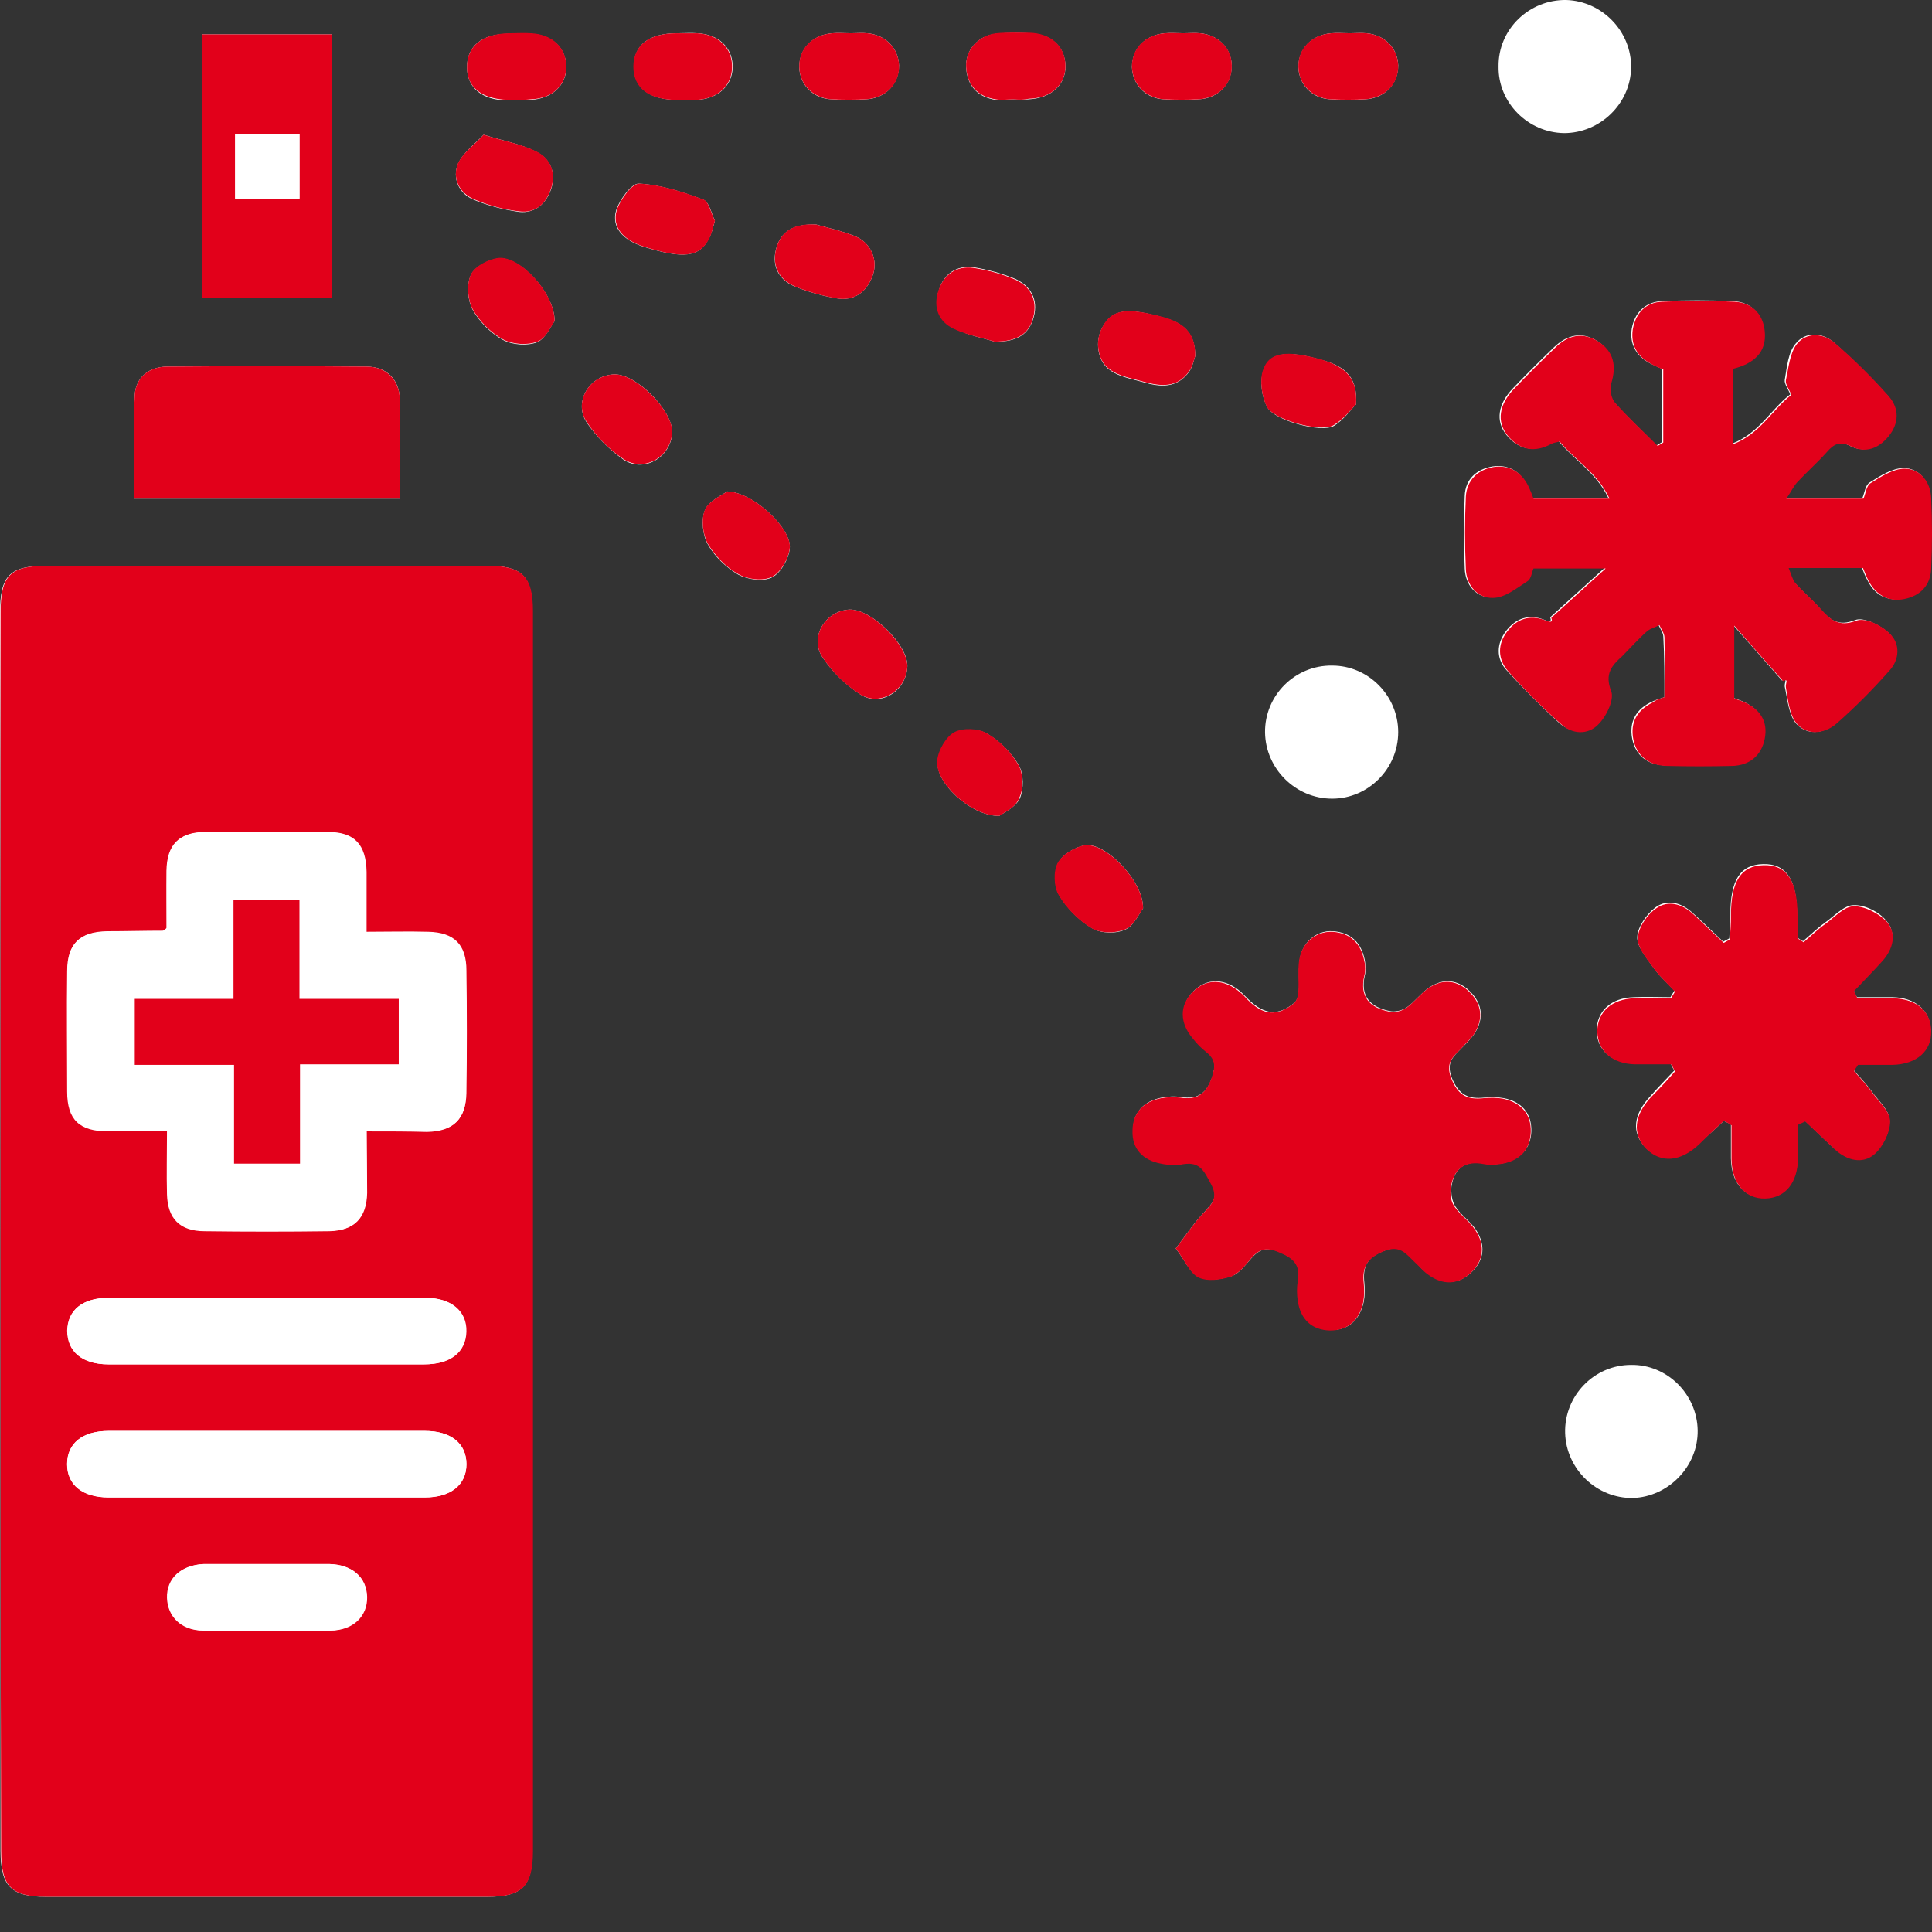 <svg width="28" height="28" viewBox="0 0 28 28" fill="none" xmlns="http://www.w3.org/2000/svg">
<rect x="0" y="0" width="28" height="28" fill="#333333" stroke="none"/>
<path d="M0.008 17.844C0.008 20.834 0.008 23.832 0.008 26.823C0.008 27.337 0.161 27.49 0.667 27.49C2.797 27.49 4.927 27.49 7.057 27.49C7.572 27.49 7.716 27.337 7.716 26.823C7.716 20.834 7.716 14.846 7.716 8.858C7.716 8.343 7.564 8.199 7.049 8.199C4.927 8.199 2.813 8.199 0.691 8.199C0.137 8.199 0 8.335 0 8.89C0.008 11.88 0.008 14.862 0.008 17.844ZM24.122 10.104C24.049 10.128 23.993 10.144 23.945 10.168C23.712 10.273 23.607 10.457 23.655 10.707C23.704 10.948 23.872 11.084 24.13 11.092C24.451 11.1 24.773 11.1 25.094 11.092C25.343 11.084 25.512 10.94 25.561 10.698C25.609 10.449 25.496 10.273 25.263 10.168C25.207 10.144 25.159 10.128 25.118 10.112C25.118 9.75 25.118 9.404 25.118 9.059C25.368 9.34 25.593 9.597 25.826 9.863C25.914 9.822 25.858 9.895 25.866 9.951C25.906 10.136 25.922 10.353 26.027 10.482C26.179 10.658 26.421 10.642 26.597 10.482C26.863 10.24 27.12 9.983 27.361 9.718C27.506 9.549 27.522 9.316 27.369 9.171C27.248 9.059 27.007 8.938 26.887 8.986C26.638 9.083 26.525 8.986 26.38 8.826C26.26 8.689 26.123 8.577 26.003 8.44C25.962 8.392 25.946 8.311 25.906 8.223C26.3 8.223 26.638 8.223 26.983 8.223C27.007 8.287 27.031 8.351 27.064 8.408C27.168 8.625 27.353 8.721 27.586 8.673C27.819 8.625 27.964 8.472 27.972 8.231C27.988 7.893 27.988 7.548 27.972 7.21C27.964 6.969 27.811 6.784 27.586 6.784C27.425 6.784 27.248 6.897 27.096 6.993C27.031 7.033 27.023 7.146 26.991 7.218C26.638 7.218 26.292 7.218 25.874 7.218C25.954 7.098 25.986 7.025 26.043 6.969C26.179 6.824 26.332 6.688 26.461 6.543C26.565 6.422 26.662 6.382 26.814 6.463C27.015 6.567 27.216 6.487 27.353 6.318C27.498 6.133 27.514 5.908 27.361 5.739C27.112 5.466 26.847 5.201 26.573 4.959C26.404 4.815 26.163 4.807 26.027 4.976C25.914 5.104 25.898 5.321 25.866 5.506C25.858 5.562 25.914 5.635 25.946 5.715C25.665 5.932 25.496 6.278 25.102 6.43C25.102 6.037 25.102 5.683 25.102 5.337C25.392 5.265 25.585 5.104 25.561 4.791C25.536 4.542 25.376 4.381 25.126 4.365C24.773 4.349 24.419 4.349 24.073 4.365C23.84 4.381 23.688 4.533 23.648 4.767C23.615 4.984 23.712 5.16 23.913 5.265C23.977 5.297 24.049 5.329 24.09 5.345C24.09 5.715 24.09 6.061 24.09 6.406C24.065 6.422 24.033 6.438 24.009 6.455C23.8 6.246 23.583 6.045 23.39 5.828C23.334 5.763 23.31 5.635 23.334 5.554C23.414 5.297 23.374 5.088 23.149 4.943C22.924 4.799 22.707 4.855 22.522 5.032C22.321 5.225 22.12 5.426 21.927 5.627C21.71 5.852 21.67 6.101 21.831 6.302C22.008 6.519 22.225 6.559 22.474 6.422C22.506 6.406 22.546 6.398 22.587 6.39C22.811 6.664 23.133 6.848 23.31 7.218C22.908 7.218 22.562 7.218 22.209 7.218C22.185 7.154 22.16 7.09 22.128 7.025C22.024 6.824 21.855 6.728 21.63 6.76C21.397 6.8 21.236 6.945 21.228 7.186C21.212 7.54 21.212 7.885 21.228 8.239C21.236 8.48 21.397 8.665 21.622 8.657C21.791 8.649 21.968 8.512 22.12 8.416C22.177 8.384 22.185 8.279 22.209 8.231C22.57 8.231 22.916 8.231 23.254 8.231C22.98 8.48 22.723 8.713 22.466 8.946C22.498 9.027 22.434 9.003 22.369 8.978C22.152 8.898 21.968 8.962 21.831 9.139C21.686 9.324 21.678 9.549 21.839 9.718C22.08 9.983 22.337 10.24 22.602 10.482C22.771 10.626 23.004 10.642 23.149 10.49C23.262 10.369 23.374 10.128 23.334 10.007C23.238 9.758 23.342 9.646 23.495 9.501C23.623 9.388 23.736 9.26 23.857 9.139C23.905 9.099 23.977 9.083 24.033 9.051C24.057 9.107 24.106 9.171 24.106 9.228C24.122 9.517 24.122 9.806 24.122 10.104ZM17.04 18.093C17.169 18.262 17.241 18.439 17.37 18.503C17.498 18.568 17.699 18.544 17.844 18.495C17.957 18.463 18.045 18.334 18.134 18.238C18.254 18.101 18.358 18.069 18.543 18.142C18.752 18.23 18.857 18.326 18.817 18.552C18.801 18.648 18.801 18.753 18.817 18.849C18.857 19.106 19.018 19.267 19.283 19.275C19.548 19.283 19.709 19.122 19.765 18.865C19.781 18.777 19.781 18.68 19.773 18.592C19.749 18.359 19.805 18.222 20.063 18.126C20.304 18.029 20.384 18.166 20.513 18.286C20.577 18.351 20.633 18.423 20.714 18.471C20.923 18.616 21.132 18.616 21.317 18.447C21.517 18.262 21.534 18.045 21.389 17.82C21.308 17.7 21.172 17.611 21.091 17.483C21.043 17.41 21.027 17.29 21.035 17.201C21.075 16.928 21.236 16.807 21.517 16.864C21.606 16.88 21.702 16.872 21.791 16.856C22.032 16.799 22.185 16.647 22.193 16.397C22.201 16.132 22.048 15.963 21.791 15.915C21.702 15.899 21.606 15.899 21.517 15.907C21.284 15.931 21.148 15.875 21.043 15.626C20.947 15.385 21.075 15.304 21.196 15.176C21.26 15.111 21.325 15.047 21.373 14.975C21.509 14.758 21.485 14.549 21.308 14.372C21.132 14.195 20.915 14.171 20.706 14.316C20.593 14.396 20.505 14.517 20.392 14.597C20.328 14.645 20.215 14.669 20.143 14.653C19.862 14.597 19.709 14.444 19.781 14.131C19.797 14.066 19.789 13.986 19.781 13.922C19.733 13.665 19.58 13.512 19.315 13.496C19.066 13.48 18.857 13.673 18.833 13.938C18.817 14.075 18.833 14.219 18.825 14.356C18.817 14.42 18.801 14.501 18.76 14.533C18.527 14.726 18.326 14.71 18.093 14.484C18.061 14.452 18.021 14.412 17.989 14.38C17.756 14.171 17.482 14.171 17.29 14.372C17.105 14.565 17.105 14.822 17.297 15.047C17.354 15.111 17.418 15.184 17.491 15.24C17.619 15.344 17.619 15.441 17.571 15.602C17.491 15.843 17.362 15.939 17.113 15.899C17.024 15.883 16.928 15.891 16.839 15.907C16.582 15.955 16.421 16.116 16.421 16.381C16.421 16.647 16.574 16.807 16.831 16.856C16.936 16.872 17.056 16.88 17.161 16.864C17.41 16.815 17.466 16.984 17.563 17.161C17.667 17.362 17.563 17.442 17.45 17.571C17.306 17.724 17.193 17.892 17.04 18.093ZM24.982 16.245C25.014 16.261 25.054 16.277 25.086 16.293C25.086 16.462 25.086 16.622 25.086 16.791C25.094 17.145 25.279 17.362 25.577 17.354C25.866 17.346 26.043 17.137 26.051 16.775C26.051 16.614 26.051 16.446 26.051 16.285C26.083 16.269 26.123 16.253 26.155 16.237C26.3 16.373 26.445 16.518 26.589 16.647C26.766 16.807 26.983 16.864 27.16 16.711C27.289 16.606 27.393 16.397 27.385 16.237C27.385 16.092 27.224 15.955 27.128 15.819C27.047 15.706 26.951 15.61 26.863 15.505C26.879 15.473 26.903 15.449 26.919 15.417C27.088 15.417 27.248 15.417 27.417 15.417C27.763 15.409 27.98 15.216 27.98 14.927C27.972 14.645 27.763 14.46 27.433 14.452C27.256 14.452 27.088 14.452 26.911 14.452C26.895 14.42 26.879 14.38 26.863 14.348C26.999 14.203 27.144 14.058 27.273 13.914C27.425 13.737 27.49 13.52 27.337 13.343C27.232 13.214 27.023 13.11 26.863 13.118C26.726 13.118 26.581 13.279 26.445 13.375C26.332 13.456 26.236 13.552 26.131 13.64C26.099 13.624 26.075 13.608 26.043 13.584C26.043 13.48 26.043 13.375 26.043 13.263C26.043 12.748 25.89 12.515 25.552 12.523C25.223 12.531 25.078 12.748 25.078 13.255C25.078 13.367 25.07 13.48 25.062 13.6C25.03 13.616 25.006 13.632 24.974 13.648C24.829 13.512 24.684 13.367 24.54 13.239C24.379 13.086 24.17 13.021 23.993 13.15C23.864 13.247 23.736 13.431 23.728 13.576C23.72 13.713 23.857 13.873 23.953 14.01C24.041 14.139 24.162 14.243 24.266 14.356C24.25 14.388 24.226 14.42 24.21 14.452C24.033 14.452 23.857 14.444 23.68 14.452C23.35 14.46 23.141 14.653 23.141 14.934C23.141 15.216 23.35 15.401 23.688 15.409C23.864 15.417 24.033 15.409 24.21 15.409C24.226 15.441 24.242 15.481 24.266 15.513C24.154 15.634 24.033 15.754 23.921 15.883C23.672 16.148 23.639 16.413 23.848 16.631C24.057 16.848 24.347 16.823 24.62 16.566C24.741 16.47 24.861 16.357 24.982 16.245ZM5.795 7.226C5.795 6.728 5.803 6.254 5.795 5.787C5.787 5.498 5.602 5.313 5.313 5.313C4.348 5.305 3.384 5.305 2.427 5.313C2.162 5.313 1.969 5.466 1.953 5.723C1.929 6.221 1.945 6.72 1.945 7.226C3.231 7.226 4.493 7.226 5.795 7.226ZM2.926 0.498C2.926 1.793 2.926 3.063 2.926 4.316C3.577 4.316 4.196 4.316 4.815 4.316C4.815 3.03 4.815 1.768 4.815 0.498C4.18 0.498 3.561 0.498 2.926 0.498ZM22.667 1.929C23.189 1.929 23.631 1.503 23.639 0.981C23.648 0.458 23.221 0.016 22.699 0C22.16 -0.008 21.71 0.426 21.718 0.965C21.71 1.487 22.144 1.921 22.667 1.929ZM19.307 11.575C19.829 11.575 20.264 11.141 20.264 10.61C20.264 10.088 19.837 9.646 19.307 9.646C18.768 9.638 18.326 10.08 18.334 10.618C18.343 11.141 18.776 11.575 19.307 11.575ZM24.604 20.73C24.596 20.207 24.162 19.773 23.639 19.781C23.101 19.781 22.667 20.232 22.683 20.77C22.699 21.293 23.141 21.718 23.664 21.71C24.178 21.694 24.612 21.252 24.604 20.73ZM10.538 7.122C10.465 7.178 10.272 7.258 10.216 7.395C10.16 7.532 10.184 7.757 10.256 7.885C10.353 8.062 10.522 8.223 10.698 8.327C10.835 8.4 11.06 8.432 11.189 8.368C11.317 8.303 11.43 8.102 11.446 7.95C11.478 7.66 10.915 7.13 10.538 7.122ZM16.566 13.166C16.574 12.772 16.028 12.21 15.73 12.25C15.585 12.274 15.401 12.379 15.336 12.507C15.272 12.628 15.28 12.853 15.352 12.973C15.465 13.166 15.642 13.343 15.835 13.456C15.955 13.528 16.172 13.536 16.309 13.472C16.445 13.407 16.51 13.23 16.566 13.166ZM7.483 1.447C7.556 1.447 7.628 1.447 7.692 1.447C7.998 1.431 8.207 1.238 8.207 0.973C8.207 0.699 8.006 0.506 7.7 0.49C7.588 0.482 7.483 0.49 7.371 0.49C6.985 0.49 6.768 0.667 6.768 0.973C6.768 1.27 6.985 1.455 7.363 1.455C7.403 1.447 7.443 1.447 7.483 1.447ZM9.895 1.447C9.967 1.447 10.039 1.447 10.104 1.447C10.409 1.431 10.618 1.238 10.618 0.965C10.618 0.691 10.417 0.498 10.112 0.482C10.015 0.474 9.911 0.482 9.814 0.482C9.404 0.482 9.187 0.651 9.187 0.965C9.187 1.27 9.412 1.447 9.814 1.447C9.83 1.447 9.862 1.447 9.895 1.447ZM12.33 0.482C12.242 0.482 12.145 0.474 12.057 0.482C11.775 0.506 11.583 0.707 11.583 0.973C11.591 1.222 11.775 1.423 12.041 1.439C12.21 1.455 12.386 1.455 12.555 1.439C12.836 1.423 13.029 1.214 13.029 0.949C13.021 0.699 12.836 0.506 12.571 0.482C12.491 0.474 12.411 0.482 12.33 0.482ZM14.701 1.439C14.701 1.447 14.701 1.447 14.701 1.439C14.774 1.439 14.846 1.447 14.91 1.439C15.232 1.423 15.449 1.23 15.441 0.949C15.433 0.675 15.232 0.49 14.918 0.482C14.758 0.474 14.597 0.474 14.436 0.49C14.171 0.515 13.986 0.732 14.002 0.981C14.018 1.246 14.171 1.407 14.428 1.447C14.516 1.455 14.605 1.439 14.701 1.439ZM17.153 0.482C17.064 0.482 16.968 0.474 16.88 0.482C16.598 0.506 16.405 0.707 16.405 0.973C16.413 1.222 16.598 1.423 16.863 1.439C17.032 1.455 17.209 1.455 17.378 1.439C17.659 1.423 17.852 1.214 17.852 0.949C17.844 0.699 17.659 0.506 17.394 0.482C17.314 0.474 17.233 0.482 17.153 0.482ZM19.564 0.482C19.476 0.482 19.379 0.474 19.291 0.482C19.01 0.506 18.817 0.707 18.817 0.973C18.825 1.222 19.01 1.423 19.275 1.439C19.444 1.455 19.62 1.455 19.789 1.439C20.071 1.423 20.264 1.214 20.264 0.949C20.256 0.699 20.071 0.506 19.805 0.482C19.725 0.474 19.645 0.482 19.564 0.482ZM11.832 3.255C11.494 3.239 11.309 3.36 11.245 3.617C11.181 3.874 11.301 4.075 11.55 4.164C11.735 4.236 11.936 4.292 12.129 4.324C12.378 4.365 12.555 4.236 12.644 4.003C12.732 3.778 12.627 3.521 12.394 3.424C12.194 3.344 11.976 3.296 11.832 3.255ZM8.914 5.426C8.552 5.426 8.303 5.82 8.504 6.125C8.641 6.326 8.826 6.511 9.027 6.655C9.324 6.864 9.726 6.631 9.742 6.27C9.75 5.948 9.227 5.426 8.914 5.426ZM19.653 5.86C19.677 5.482 19.516 5.313 19.154 5.217C18.656 5.072 18.399 5.104 18.31 5.377C18.254 5.53 18.286 5.755 18.367 5.9C18.463 6.093 19.146 6.278 19.331 6.173C19.476 6.085 19.58 5.932 19.653 5.86ZM14.412 4.951C14.749 4.959 14.918 4.839 14.983 4.59C15.047 4.341 14.942 4.148 14.717 4.043C14.524 3.963 14.316 3.907 14.114 3.874C13.865 3.842 13.681 3.963 13.608 4.204C13.528 4.445 13.608 4.654 13.833 4.759C14.034 4.863 14.267 4.903 14.412 4.951ZM13.15 9.654C13.158 9.34 12.627 8.826 12.314 8.834C11.96 8.85 11.727 9.236 11.92 9.525C12.057 9.734 12.258 9.927 12.467 10.063C12.764 10.257 13.142 10.007 13.15 9.654ZM10.361 3.199C10.313 3.103 10.28 2.926 10.192 2.894C9.895 2.781 9.573 2.677 9.26 2.661C9.155 2.653 8.978 2.894 8.93 3.046C8.858 3.296 9.027 3.481 9.332 3.577C9.903 3.754 10.136 3.73 10.272 3.456C10.313 3.392 10.329 3.312 10.361 3.199ZM8.038 4.654C8.038 4.244 7.532 3.714 7.226 3.746C7.081 3.762 6.88 3.866 6.824 3.987C6.76 4.124 6.776 4.349 6.848 4.485C6.945 4.662 7.114 4.831 7.29 4.927C7.427 5 7.644 5.016 7.789 4.959C7.917 4.895 7.99 4.71 8.038 4.654ZM14.484 11.824C14.549 11.776 14.725 11.695 14.782 11.567C14.838 11.43 14.838 11.221 14.766 11.092C14.661 10.908 14.484 10.739 14.307 10.634C14.187 10.562 13.962 10.554 13.841 10.618C13.721 10.682 13.608 10.867 13.592 11.02C13.536 11.325 14.066 11.832 14.484 11.824ZM17.322 5.16C17.322 4.807 17.129 4.678 16.872 4.606C16.341 4.453 16.124 4.477 15.979 4.742C15.931 4.823 15.907 4.935 15.915 5.032C15.947 5.426 16.285 5.458 16.566 5.538C16.815 5.611 17.064 5.635 17.241 5.377C17.29 5.297 17.306 5.201 17.322 5.16ZM7.009 1.953C6.888 2.082 6.72 2.202 6.639 2.371C6.551 2.58 6.647 2.805 6.864 2.894C7.073 2.982 7.298 3.038 7.523 3.071C7.757 3.095 7.917 2.95 7.99 2.733C8.062 2.5 7.974 2.299 7.773 2.202C7.564 2.09 7.323 2.05 7.009 1.953Z" fill="white"/>
<path d="M0.008 17.844C0.008 14.862 0.008 11.88 0.008 8.89C0.008 8.335 0.144 8.199 0.699 8.199C2.821 8.199 4.935 8.199 7.057 8.199C7.571 8.199 7.724 8.351 7.724 8.858C7.724 14.846 7.724 20.834 7.724 26.823C7.724 27.337 7.571 27.49 7.065 27.49C4.935 27.49 2.805 27.49 0.675 27.49C0.161 27.49 0.016 27.337 0.016 26.823C0.008 23.832 0.008 20.834 0.008 17.844ZM5.313 16.397C5.642 16.397 5.916 16.397 6.197 16.397C6.575 16.389 6.752 16.212 6.76 15.843C6.768 15.248 6.768 14.661 6.76 14.066C6.76 13.689 6.583 13.512 6.205 13.504C5.916 13.496 5.626 13.504 5.313 13.504C5.313 13.198 5.313 12.917 5.313 12.636C5.305 12.234 5.136 12.057 4.75 12.057C4.155 12.049 3.569 12.049 2.974 12.057C2.604 12.057 2.427 12.242 2.419 12.612C2.411 12.901 2.419 13.19 2.419 13.447C2.379 13.48 2.371 13.488 2.363 13.488C2.09 13.488 1.824 13.496 1.551 13.496C1.157 13.504 0.98 13.673 0.98 14.066C0.972 14.645 0.98 15.232 0.98 15.811C0.98 16.221 1.157 16.381 1.575 16.389C1.848 16.389 2.13 16.389 2.427 16.389C2.427 16.719 2.419 17.008 2.427 17.298C2.435 17.651 2.612 17.828 2.974 17.836C3.577 17.844 4.179 17.844 4.782 17.836C5.136 17.836 5.313 17.651 5.321 17.29C5.321 17.008 5.313 16.719 5.313 16.397ZM3.858 19.773C4.622 19.773 5.385 19.773 6.149 19.773C6.535 19.773 6.752 19.596 6.76 19.299C6.768 19.002 6.543 18.809 6.165 18.809C4.638 18.809 3.11 18.809 1.583 18.809C1.197 18.809 0.98 18.986 0.98 19.283C0.972 19.588 1.197 19.773 1.575 19.773C2.331 19.773 3.094 19.773 3.858 19.773ZM3.898 20.738C3.127 20.738 2.355 20.738 1.575 20.738C1.197 20.738 0.972 20.915 0.972 21.22C0.972 21.518 1.189 21.702 1.575 21.702C3.102 21.702 4.63 21.702 6.157 21.702C6.535 21.702 6.76 21.518 6.76 21.22C6.76 20.923 6.543 20.738 6.157 20.738C5.401 20.738 4.654 20.738 3.898 20.738ZM3.89 22.667C3.593 22.667 3.287 22.667 2.99 22.667C2.982 22.667 2.966 22.667 2.958 22.667C2.628 22.683 2.419 22.876 2.427 23.157C2.435 23.431 2.636 23.623 2.95 23.631C3.561 23.64 4.171 23.64 4.79 23.631C5.12 23.631 5.329 23.422 5.321 23.141C5.313 22.86 5.104 22.675 4.774 22.667C4.469 22.667 4.179 22.667 3.89 22.667Z" fill="#E2001A"/>
<path d="M24.122 10.104C24.122 9.814 24.13 9.525 24.122 9.236C24.122 9.179 24.073 9.115 24.049 9.059C23.993 9.091 23.921 9.107 23.872 9.147C23.744 9.26 23.631 9.388 23.511 9.509C23.358 9.646 23.253 9.766 23.35 10.015C23.398 10.136 23.286 10.377 23.165 10.498C23.012 10.658 22.779 10.642 22.619 10.49C22.345 10.248 22.088 9.991 21.855 9.726C21.702 9.549 21.702 9.332 21.847 9.147C21.983 8.97 22.168 8.906 22.385 8.986C22.45 9.011 22.514 9.035 22.482 8.954C22.739 8.721 23.004 8.48 23.27 8.239C22.932 8.239 22.586 8.239 22.225 8.239C22.201 8.287 22.192 8.392 22.136 8.424C21.975 8.528 21.807 8.665 21.638 8.665C21.413 8.673 21.252 8.48 21.244 8.247C21.228 7.893 21.228 7.54 21.244 7.194C21.26 6.961 21.413 6.808 21.646 6.768C21.863 6.736 22.04 6.832 22.144 7.033C22.176 7.098 22.201 7.162 22.225 7.226C22.57 7.226 22.924 7.226 23.326 7.226C23.149 6.848 22.828 6.672 22.602 6.398C22.554 6.414 22.522 6.414 22.49 6.43C22.241 6.567 22.024 6.527 21.847 6.31C21.686 6.109 21.726 5.86 21.943 5.635C22.136 5.434 22.337 5.233 22.538 5.04C22.723 4.855 22.94 4.807 23.165 4.951C23.39 5.096 23.43 5.305 23.35 5.562C23.326 5.643 23.35 5.771 23.406 5.836C23.599 6.053 23.816 6.254 24.025 6.463C24.049 6.447 24.081 6.43 24.105 6.414C24.105 6.069 24.105 5.731 24.105 5.353C24.065 5.337 23.993 5.313 23.929 5.273C23.728 5.168 23.631 5 23.663 4.775C23.704 4.542 23.848 4.381 24.089 4.373C24.443 4.357 24.797 4.357 25.142 4.373C25.392 4.389 25.552 4.55 25.576 4.799C25.609 5.112 25.408 5.273 25.118 5.345C25.118 5.699 25.118 6.045 25.118 6.438C25.512 6.286 25.681 5.94 25.962 5.723C25.93 5.643 25.874 5.57 25.882 5.514C25.922 5.329 25.938 5.12 26.043 4.984C26.179 4.815 26.42 4.823 26.589 4.968C26.87 5.209 27.136 5.474 27.377 5.747C27.53 5.924 27.522 6.141 27.369 6.326C27.232 6.495 27.039 6.575 26.83 6.471C26.67 6.39 26.581 6.43 26.477 6.551C26.34 6.704 26.195 6.832 26.059 6.977C26.002 7.033 25.97 7.106 25.89 7.226C26.308 7.226 26.654 7.226 27.007 7.226C27.039 7.154 27.047 7.041 27.112 7.001C27.264 6.905 27.441 6.792 27.602 6.792C27.827 6.792 27.98 6.985 27.988 7.218C28.004 7.556 28.004 7.901 27.988 8.239C27.98 8.48 27.835 8.633 27.602 8.681C27.369 8.729 27.192 8.625 27.079 8.416C27.047 8.351 27.023 8.287 26.999 8.231C26.654 8.231 26.316 8.231 25.922 8.231C25.962 8.327 25.978 8.4 26.018 8.448C26.139 8.585 26.276 8.697 26.396 8.834C26.533 8.986 26.654 9.091 26.903 8.995C27.031 8.946 27.264 9.059 27.385 9.179C27.546 9.332 27.53 9.565 27.377 9.726C27.136 9.999 26.879 10.257 26.613 10.49C26.436 10.642 26.187 10.658 26.043 10.49C25.93 10.361 25.914 10.144 25.882 9.959C25.874 9.903 25.93 9.83 25.842 9.871C25.609 9.605 25.375 9.348 25.134 9.067C25.134 9.412 25.134 9.758 25.134 10.12C25.166 10.136 25.223 10.152 25.279 10.176C25.512 10.281 25.625 10.457 25.576 10.707C25.528 10.948 25.359 11.092 25.11 11.1C24.789 11.108 24.467 11.108 24.146 11.1C23.896 11.092 23.72 10.956 23.671 10.715C23.623 10.465 23.728 10.289 23.961 10.176C23.993 10.144 24.049 10.128 24.122 10.104Z" fill="#E2001A"/>
<path d="M17.04 18.093C17.193 17.892 17.306 17.724 17.442 17.579C17.555 17.458 17.659 17.37 17.555 17.169C17.458 16.992 17.402 16.831 17.153 16.872C17.048 16.888 16.928 16.888 16.823 16.864C16.566 16.815 16.405 16.655 16.413 16.389C16.413 16.124 16.574 15.963 16.831 15.915C16.92 15.899 17.016 15.899 17.105 15.907C17.354 15.947 17.482 15.851 17.563 15.61C17.619 15.449 17.611 15.352 17.482 15.248C17.41 15.192 17.346 15.127 17.29 15.055C17.097 14.83 17.089 14.573 17.282 14.38C17.474 14.179 17.74 14.179 17.981 14.388C18.021 14.42 18.053 14.46 18.085 14.492C18.31 14.717 18.511 14.734 18.752 14.541C18.793 14.508 18.817 14.42 18.817 14.364C18.825 14.227 18.809 14.082 18.825 13.946C18.849 13.681 19.058 13.496 19.307 13.504C19.572 13.52 19.725 13.673 19.773 13.93C19.789 13.994 19.789 14.075 19.773 14.139C19.701 14.452 19.854 14.605 20.135 14.661C20.215 14.677 20.32 14.653 20.384 14.605C20.497 14.525 20.585 14.404 20.698 14.324C20.907 14.179 21.124 14.203 21.3 14.38C21.477 14.557 21.501 14.766 21.365 14.983C21.317 15.055 21.244 15.119 21.188 15.184C21.067 15.312 20.939 15.393 21.035 15.634C21.14 15.891 21.276 15.939 21.509 15.915C21.598 15.907 21.694 15.907 21.783 15.923C22.04 15.979 22.193 16.14 22.185 16.405C22.177 16.655 22.032 16.815 21.783 16.864C21.694 16.88 21.598 16.888 21.509 16.872C21.228 16.815 21.067 16.944 21.027 17.209C21.011 17.298 21.027 17.418 21.083 17.491C21.164 17.611 21.3 17.7 21.381 17.828C21.526 18.045 21.509 18.27 21.308 18.455C21.124 18.624 20.907 18.624 20.706 18.479C20.633 18.431 20.577 18.359 20.505 18.294C20.376 18.174 20.296 18.037 20.055 18.134C19.805 18.238 19.741 18.367 19.765 18.6C19.773 18.688 19.773 18.785 19.757 18.873C19.701 19.13 19.54 19.283 19.275 19.283C19.01 19.275 18.849 19.122 18.809 18.857C18.793 18.761 18.793 18.656 18.809 18.56C18.849 18.326 18.736 18.23 18.535 18.15C18.351 18.069 18.246 18.102 18.125 18.246C18.045 18.343 17.949 18.463 17.836 18.503C17.683 18.552 17.491 18.576 17.362 18.511C17.241 18.447 17.169 18.262 17.04 18.093Z" fill="#E2001A"/>
<path d="M24.982 16.245C24.861 16.357 24.74 16.47 24.628 16.582C24.355 16.84 24.073 16.864 23.856 16.647C23.655 16.438 23.679 16.164 23.929 15.899C24.049 15.778 24.162 15.658 24.274 15.529C24.258 15.497 24.242 15.457 24.218 15.425C24.041 15.425 23.872 15.425 23.695 15.425C23.366 15.417 23.157 15.232 23.149 14.951C23.149 14.669 23.358 14.476 23.688 14.468C23.864 14.46 24.041 14.468 24.218 14.468C24.234 14.436 24.258 14.404 24.274 14.372C24.17 14.259 24.049 14.147 23.961 14.026C23.864 13.89 23.728 13.737 23.736 13.592C23.744 13.44 23.872 13.255 24.001 13.166C24.178 13.038 24.387 13.102 24.547 13.255C24.692 13.391 24.837 13.528 24.982 13.665C25.014 13.649 25.038 13.632 25.07 13.616C25.078 13.504 25.086 13.391 25.086 13.271C25.086 12.772 25.231 12.547 25.56 12.539C25.898 12.531 26.051 12.764 26.051 13.279C26.051 13.383 26.051 13.488 26.051 13.6C26.083 13.616 26.107 13.632 26.139 13.656C26.244 13.568 26.34 13.472 26.453 13.391C26.589 13.295 26.726 13.134 26.87 13.134C27.031 13.134 27.232 13.239 27.345 13.359C27.497 13.536 27.433 13.761 27.28 13.93C27.144 14.082 27.007 14.219 26.87 14.364C26.887 14.396 26.903 14.436 26.919 14.468C27.096 14.468 27.264 14.468 27.441 14.468C27.779 14.476 27.988 14.661 27.988 14.943C27.996 15.232 27.779 15.425 27.425 15.433C27.256 15.433 27.096 15.433 26.927 15.433C26.911 15.465 26.887 15.489 26.87 15.521C26.959 15.626 27.055 15.722 27.136 15.835C27.232 15.971 27.393 16.108 27.393 16.253C27.393 16.413 27.288 16.622 27.168 16.727C26.991 16.88 26.766 16.815 26.597 16.663C26.453 16.526 26.308 16.389 26.163 16.253C26.131 16.269 26.091 16.285 26.059 16.301C26.059 16.462 26.059 16.631 26.059 16.791C26.051 17.145 25.874 17.362 25.584 17.37C25.295 17.378 25.102 17.153 25.094 16.807C25.094 16.639 25.094 16.478 25.094 16.309C25.054 16.277 25.014 16.261 24.982 16.245Z" fill="#E2001A"/>
<path d="M5.795 7.226C4.493 7.226 3.239 7.226 1.945 7.226C1.945 6.72 1.929 6.221 1.953 5.723C1.969 5.466 2.162 5.313 2.427 5.313C3.392 5.305 4.357 5.305 5.313 5.313C5.602 5.313 5.787 5.506 5.795 5.787C5.803 6.254 5.795 6.728 5.795 7.226Z" fill="#E2001A"/>
<path d="M2.926 0.498C3.569 0.498 4.18 0.498 4.815 0.498C4.815 1.777 4.815 3.03 4.815 4.316C4.196 4.316 3.569 4.316 2.926 4.316C2.926 3.055 2.926 1.785 2.926 0.498ZM4.34 1.945C4.011 1.945 3.713 1.945 3.408 1.945C3.408 2.267 3.408 2.564 3.408 2.878C3.73 2.878 4.035 2.878 4.34 2.878C4.34 2.556 4.34 2.259 4.34 1.945Z" fill="#E2001A"/>
<path d="M10.538 7.122C10.924 7.13 11.478 7.668 11.446 7.942C11.43 8.094 11.317 8.295 11.189 8.36C11.06 8.424 10.835 8.4 10.698 8.319C10.522 8.223 10.361 8.054 10.256 7.877C10.184 7.741 10.16 7.524 10.216 7.387C10.272 7.258 10.465 7.178 10.538 7.122Z" fill="#E2001A"/>
<path d="M16.566 13.166C16.51 13.239 16.438 13.415 16.301 13.472C16.164 13.528 15.955 13.528 15.827 13.456C15.634 13.343 15.457 13.166 15.344 12.973C15.272 12.853 15.264 12.628 15.328 12.507C15.393 12.386 15.577 12.274 15.722 12.25C16.028 12.21 16.574 12.772 16.566 13.166Z" fill="#E2001A"/>
<path d="M7.483 1.447C7.443 1.447 7.403 1.447 7.363 1.447C6.985 1.439 6.76 1.262 6.768 0.965C6.768 0.667 6.993 0.49 7.371 0.482C7.483 0.482 7.596 0.474 7.7 0.482C8.006 0.498 8.207 0.691 8.207 0.965C8.207 1.238 7.998 1.431 7.692 1.439C7.62 1.447 7.547 1.447 7.483 1.447Z" fill="#E2001A"/>
<path d="M9.895 1.447C9.862 1.447 9.838 1.447 9.806 1.447C9.396 1.447 9.179 1.27 9.179 0.965C9.179 0.659 9.404 0.482 9.806 0.482C9.903 0.482 10.007 0.482 10.104 0.482C10.409 0.498 10.61 0.691 10.61 0.965C10.61 1.238 10.409 1.431 10.095 1.447C10.031 1.447 9.967 1.447 9.895 1.447Z" fill="#E2001A"/>
<path d="M12.33 0.482C12.411 0.482 12.491 0.474 12.571 0.482C12.837 0.507 13.021 0.699 13.03 0.949C13.038 1.214 12.845 1.415 12.555 1.439C12.387 1.447 12.21 1.447 12.041 1.439C11.776 1.415 11.591 1.222 11.583 0.973C11.575 0.707 11.768 0.507 12.057 0.482C12.145 0.474 12.234 0.482 12.33 0.482Z" fill="#E2001A"/>
<path d="M14.701 1.439C14.613 1.439 14.516 1.455 14.428 1.439C14.171 1.399 14.018 1.238 14.002 0.973C13.986 0.724 14.179 0.515 14.436 0.482C14.597 0.466 14.758 0.474 14.918 0.474C15.232 0.482 15.433 0.667 15.441 0.941C15.449 1.222 15.24 1.423 14.91 1.431C14.838 1.447 14.765 1.447 14.701 1.439C14.701 1.447 14.701 1.447 14.701 1.439Z" fill="#E2001A"/>
<path d="M17.153 0.482C17.233 0.482 17.314 0.474 17.394 0.482C17.659 0.507 17.852 0.699 17.852 0.949C17.86 1.214 17.668 1.415 17.378 1.439C17.209 1.447 17.032 1.447 16.864 1.439C16.598 1.415 16.414 1.222 16.405 0.973C16.398 0.707 16.59 0.507 16.88 0.482C16.968 0.474 17.057 0.482 17.153 0.482Z" fill="#E2001A"/>
<path d="M19.564 0.482C19.645 0.482 19.725 0.474 19.805 0.482C20.071 0.507 20.255 0.699 20.264 0.949C20.271 1.214 20.079 1.415 19.789 1.439C19.62 1.447 19.444 1.447 19.275 1.439C19.01 1.415 18.825 1.222 18.817 0.973C18.809 0.707 19.002 0.507 19.291 0.482C19.379 0.474 19.468 0.482 19.564 0.482Z" fill="#E2001A"/>
<path d="M11.832 3.255C11.977 3.296 12.194 3.344 12.395 3.424C12.628 3.521 12.732 3.778 12.644 4.003C12.555 4.236 12.379 4.365 12.129 4.325C11.936 4.292 11.736 4.236 11.551 4.164C11.301 4.067 11.189 3.874 11.245 3.617C11.309 3.36 11.494 3.231 11.832 3.255Z" fill="#E2001A"/>
<path d="M8.914 5.426C9.228 5.426 9.75 5.956 9.742 6.262C9.726 6.623 9.332 6.856 9.027 6.647C8.826 6.511 8.641 6.326 8.504 6.117C8.303 5.82 8.552 5.426 8.914 5.426Z" fill="#E2001A"/>
<path d="M19.653 5.86C19.588 5.924 19.476 6.077 19.323 6.165C19.138 6.27 18.455 6.085 18.358 5.892C18.286 5.739 18.254 5.522 18.302 5.369C18.391 5.096 18.648 5.072 19.146 5.209C19.516 5.321 19.677 5.49 19.653 5.86Z" fill="#E2001A"/>
<path d="M14.412 4.951C14.267 4.903 14.034 4.863 13.825 4.767C13.6 4.662 13.52 4.453 13.6 4.212C13.681 3.971 13.866 3.85 14.107 3.882C14.316 3.915 14.525 3.971 14.71 4.051C14.934 4.148 15.039 4.349 14.975 4.598C14.918 4.831 14.75 4.951 14.412 4.951Z" fill="#E2001A"/>
<path d="M13.15 9.654C13.142 9.999 12.764 10.248 12.467 10.064C12.25 9.927 12.057 9.734 11.92 9.525C11.727 9.236 11.96 8.85 12.314 8.834C12.627 8.826 13.15 9.34 13.15 9.654Z" fill="#E2001A"/>
<path d="M10.361 3.199C10.329 3.312 10.312 3.392 10.28 3.456C10.136 3.73 9.903 3.754 9.34 3.577C9.034 3.481 8.866 3.296 8.938 3.046C8.986 2.894 9.163 2.653 9.268 2.661C9.581 2.677 9.903 2.781 10.2 2.894C10.272 2.926 10.312 3.103 10.361 3.199Z" fill="#E2001A"/>
<path d="M8.038 4.654C7.989 4.718 7.917 4.903 7.789 4.951C7.644 5.008 7.427 4.992 7.29 4.919C7.113 4.823 6.945 4.654 6.848 4.477C6.776 4.341 6.76 4.115 6.824 3.979C6.88 3.858 7.081 3.754 7.226 3.738C7.531 3.706 8.038 4.236 8.038 4.654Z" fill="#E2001A"/>
<path d="M14.484 11.824C14.066 11.832 13.536 11.325 13.584 11.012C13.6 10.867 13.713 10.674 13.833 10.61C13.954 10.546 14.179 10.554 14.3 10.626C14.484 10.731 14.653 10.899 14.758 11.084C14.83 11.205 14.838 11.422 14.774 11.559C14.726 11.703 14.549 11.776 14.484 11.824Z" fill="#E2001A"/>
<path d="M17.322 5.16C17.306 5.201 17.29 5.297 17.241 5.369C17.073 5.627 16.823 5.603 16.566 5.53C16.285 5.45 15.947 5.418 15.915 5.024C15.907 4.927 15.931 4.823 15.979 4.734C16.116 4.477 16.333 4.453 16.872 4.598C17.137 4.678 17.33 4.807 17.322 5.16Z" fill="#E2001A"/>
<path d="M7.009 1.953C7.322 2.05 7.563 2.09 7.772 2.194C7.973 2.291 8.062 2.492 7.989 2.725C7.917 2.95 7.764 3.095 7.523 3.063C7.298 3.038 7.073 2.974 6.864 2.886C6.647 2.789 6.551 2.572 6.639 2.363C6.719 2.202 6.896 2.082 7.009 1.953Z" fill="#E2001A"/>
<path d="M5.313 16.397C5.313 16.719 5.321 17.008 5.313 17.298C5.305 17.651 5.128 17.836 4.775 17.844C4.172 17.852 3.569 17.852 2.966 17.844C2.604 17.844 2.428 17.659 2.42 17.306C2.412 17.016 2.42 16.727 2.42 16.397C2.122 16.397 1.849 16.397 1.568 16.397C1.15 16.397 0.973 16.229 0.973 15.819C0.973 15.24 0.965 14.653 0.973 14.075C0.973 13.681 1.15 13.512 1.544 13.504C1.817 13.496 2.082 13.496 2.355 13.496C2.363 13.496 2.371 13.488 2.412 13.456C2.412 13.19 2.412 12.901 2.412 12.62C2.42 12.242 2.588 12.065 2.966 12.065C3.561 12.057 4.148 12.057 4.743 12.065C5.128 12.065 5.297 12.25 5.305 12.644C5.305 12.925 5.305 13.198 5.305 13.512C5.619 13.512 5.908 13.504 6.197 13.512C6.567 13.52 6.744 13.697 6.752 14.075C6.76 14.669 6.76 15.256 6.752 15.851C6.752 16.221 6.567 16.397 6.189 16.405C5.916 16.397 5.635 16.397 5.313 16.397ZM4.341 14.476C4.341 13.97 4.341 13.504 4.341 13.038C4.011 13.038 3.714 13.038 3.384 13.038C3.384 13.52 3.384 13.986 3.384 14.476C2.886 14.476 2.42 14.476 1.953 14.476C1.953 14.806 1.953 15.103 1.953 15.433C2.436 15.433 2.902 15.433 3.392 15.433C3.392 15.931 3.392 16.397 3.392 16.864C3.722 16.864 4.019 16.864 4.349 16.864C4.349 16.381 4.349 15.915 4.349 15.425C4.847 15.425 5.313 15.425 5.779 15.425C5.779 15.095 5.779 14.798 5.779 14.476C5.313 14.476 4.847 14.476 4.341 14.476Z" fill="white"/>
<path d="M3.858 19.773C3.095 19.773 2.331 19.773 1.567 19.773C1.19 19.773 0.973 19.588 0.973 19.283C0.981 18.986 1.198 18.809 1.575 18.809C3.103 18.809 4.63 18.809 6.157 18.809C6.535 18.809 6.752 18.994 6.752 19.299C6.744 19.596 6.527 19.773 6.141 19.773C5.385 19.773 4.622 19.773 3.858 19.773Z" fill="white"/>
<path d="M3.898 20.738C4.654 20.738 5.402 20.738 6.157 20.738C6.535 20.738 6.76 20.923 6.76 21.22C6.76 21.518 6.535 21.702 6.157 21.702C4.63 21.702 3.103 21.702 1.575 21.702C1.198 21.702 0.973 21.518 0.973 21.22C0.973 20.923 1.19 20.738 1.575 20.738C2.347 20.738 3.127 20.738 3.898 20.738Z" fill="white"/>
<path d="M3.891 22.667C4.18 22.667 4.469 22.667 4.767 22.667C5.104 22.675 5.313 22.86 5.313 23.141C5.321 23.422 5.104 23.623 4.783 23.631C4.172 23.64 3.561 23.64 2.942 23.631C2.629 23.631 2.428 23.431 2.42 23.157C2.412 22.876 2.621 22.683 2.95 22.667C2.958 22.667 2.966 22.667 2.982 22.667C3.288 22.667 3.585 22.667 3.891 22.667Z" fill="white"/>
<path d="M4.341 1.945C4.341 2.267 4.341 2.556 4.341 2.878C4.027 2.878 3.722 2.878 3.408 2.878C3.408 2.572 3.408 2.267 3.408 1.945C3.714 1.945 4.011 1.945 4.341 1.945Z" fill="white"/>
<path d="M4.34 14.476C4.855 14.476 5.313 14.476 5.779 14.476C5.779 14.798 5.779 15.095 5.779 15.425C5.313 15.425 4.847 15.425 4.348 15.425C4.348 15.923 4.348 16.389 4.348 16.864C4.019 16.864 3.721 16.864 3.392 16.864C3.392 16.397 3.392 15.931 3.392 15.433C2.894 15.433 2.427 15.433 1.953 15.433C1.953 15.103 1.953 14.806 1.953 14.476C2.419 14.476 2.886 14.476 3.384 14.476C3.384 13.978 3.384 13.512 3.384 13.038C3.713 13.038 4.011 13.038 4.34 13.038C4.34 13.504 4.34 13.97 4.34 14.476Z" fill="#E2001A"/>
</svg>
